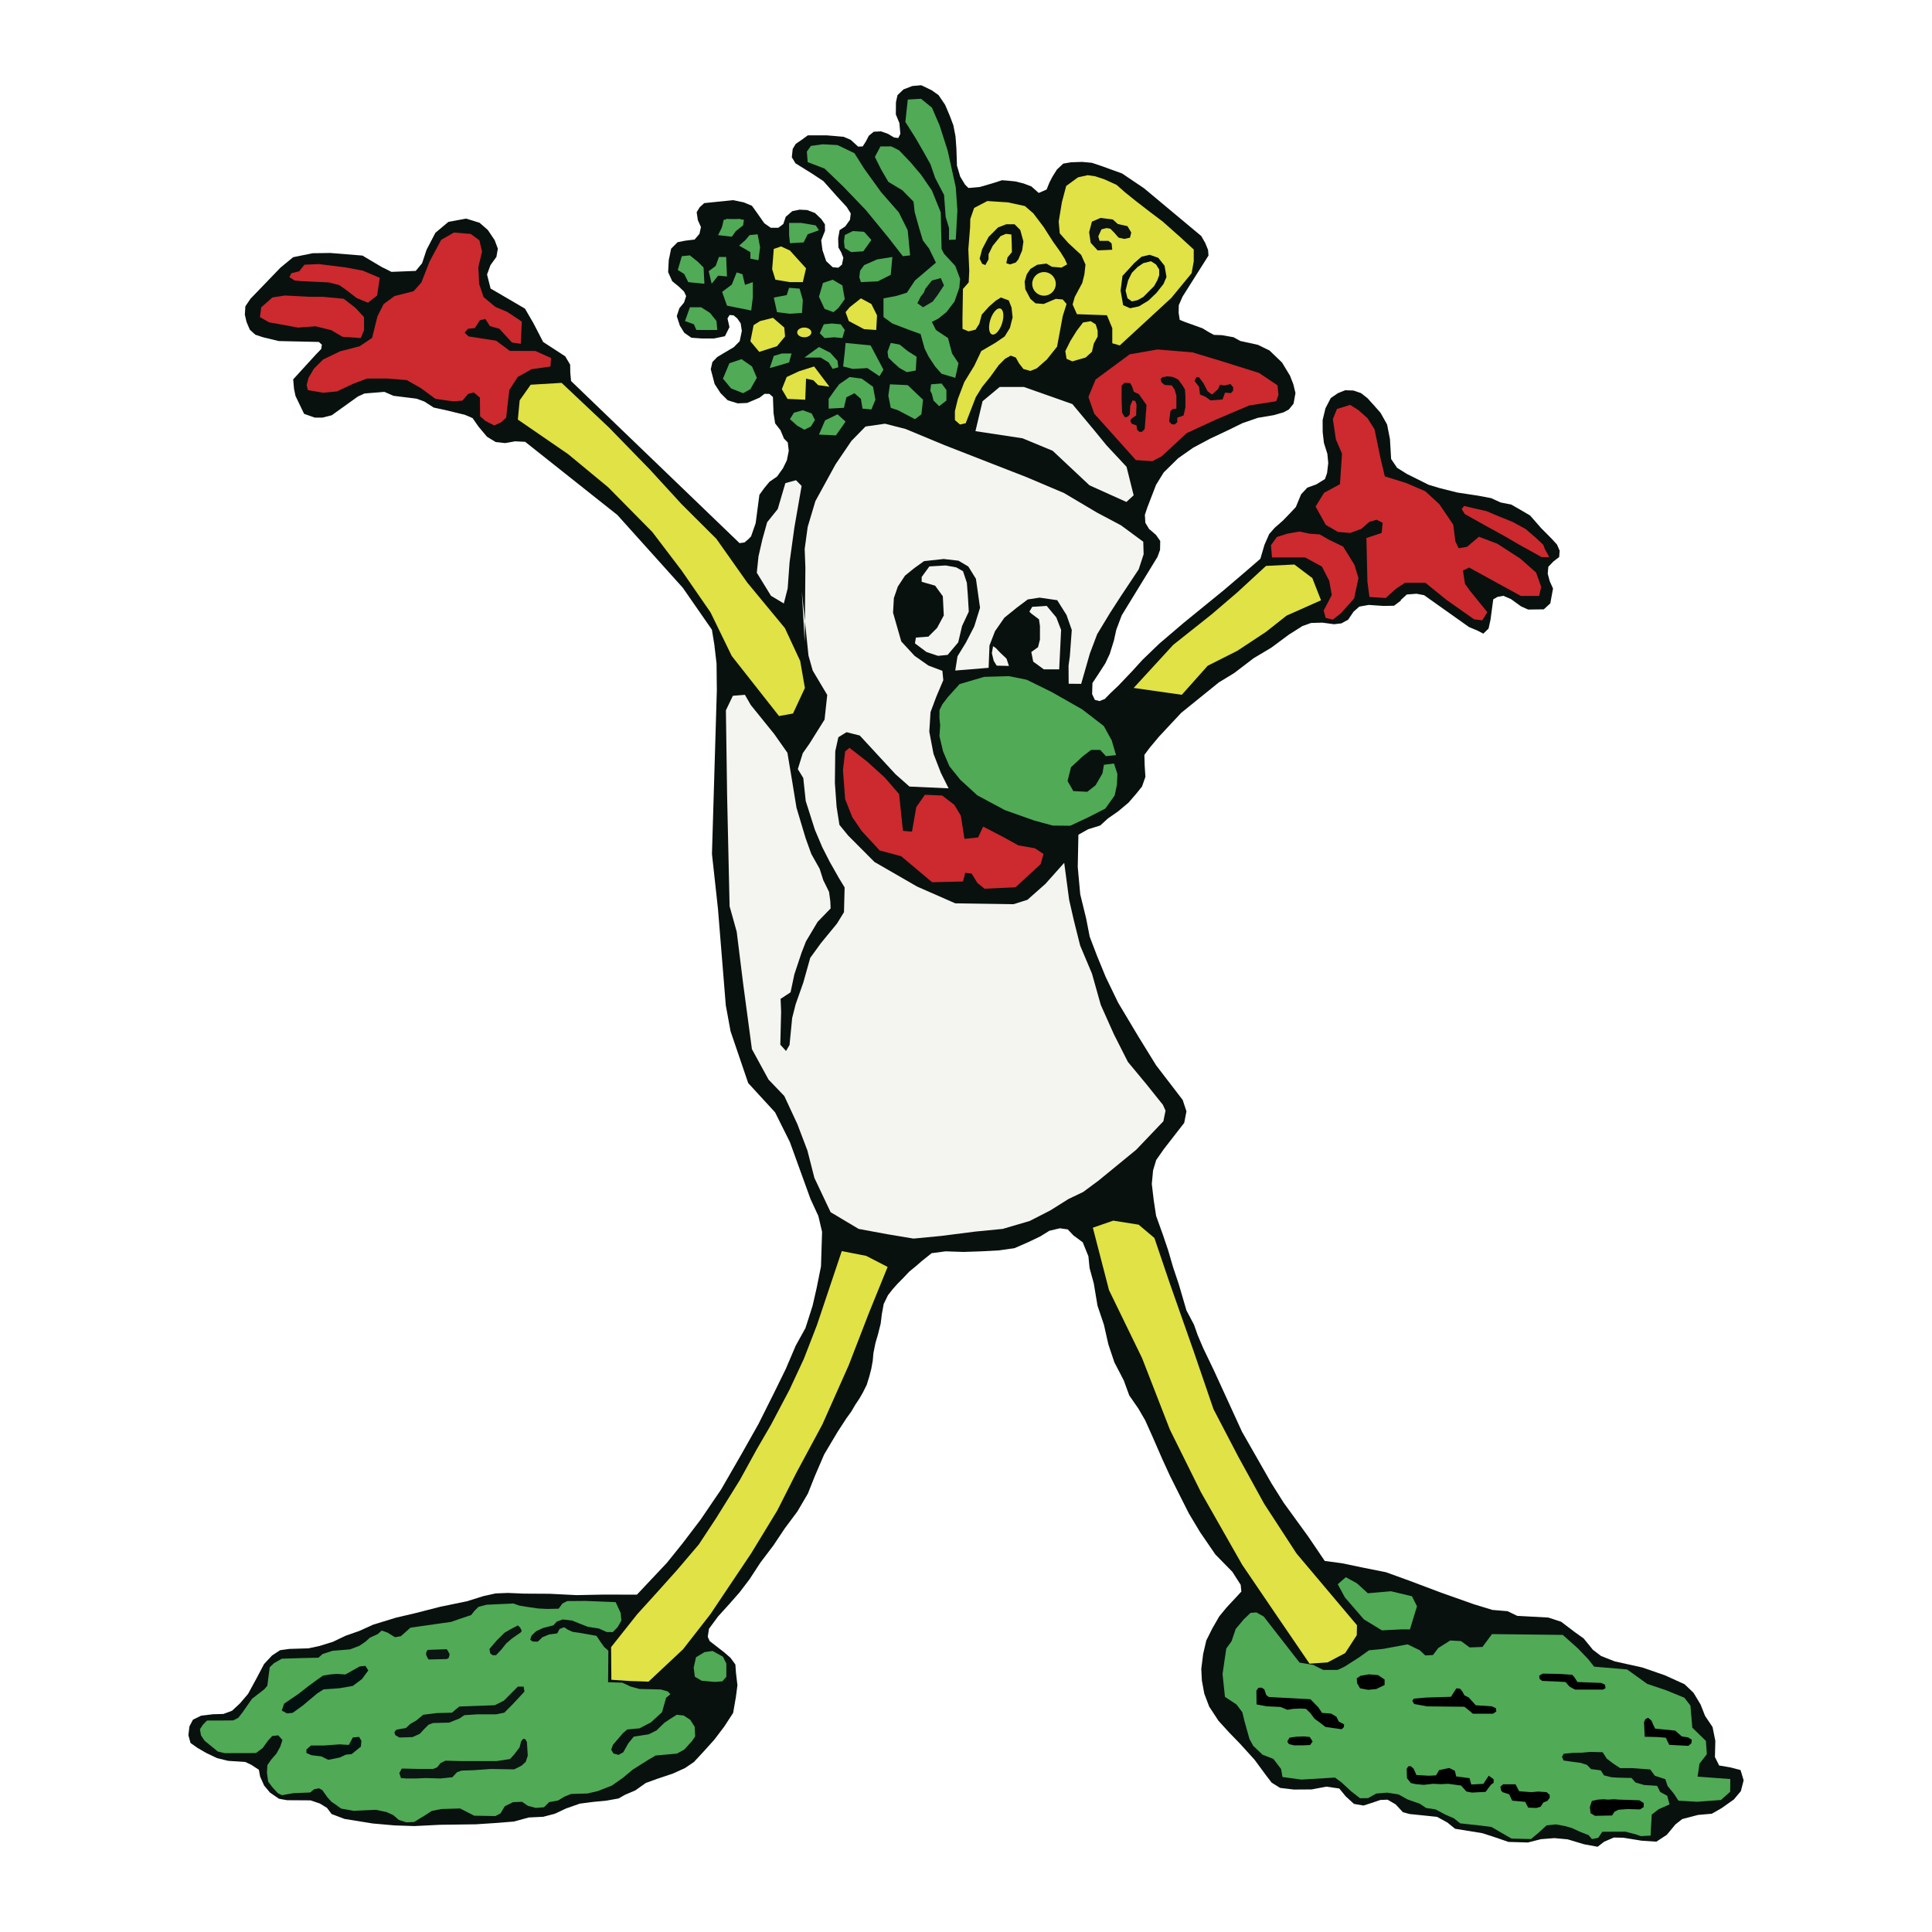 <svg xmlns="http://www.w3.org/2000/svg" width="2500" height="2500" viewBox="0 0 192.756 192.756"><g fill-rule="evenodd" clip-rule="evenodd"><path fill="#fff" d="M0 0h192.756v192.756H0V0z"/><path fill="#09110f" d="M72.415 100.333l-.784-9.664-.599-5.47.487-16.329-.029-2.664-.222-1.903-.242-1.478-2.902-4.182-6.526-7.261-9.202-7.302-.998-.049-1 .176-.947-.108-.867-.527-.849-1.015-.585-.842-.772-.33-1.976-.479-1.13-.242-.929-.6-.791-.289-2.298-.285-.902-.393-1.985.162-.663.303-2.605 1.869-.944.238-.762-.006-1.053-.374-.86-1.785-.148-.722-.082-.932 2.249-2.464.547-.566.067-.428-.305-.276-4.006-.089-1.602-.391-.723-.241-.552-.5-.329-.772-.168-.727.05-.831.512-.758 3.002-3.114 1.259-1.033 1.944-.396 1.759-.025 3.208.26 1.917 1.138.977.488 2.421-.098.634-.762.45-1.354.88-1.687 1.299-1.089 1.767-.326 1.344.419.82.716.685 1.021.314.845-.143.822-.591.817-.344.938.355 1.402 1.257.732 2.173 1.272.832 1.432.983 1.896 2.202 1.431.49.831.015.813.076.819 16.81 16.174.491-.067.4-.338.258-.269.458-1.315.374-2.833.473-.654.535-.649.752-.517.592-.829.389-.798.186-.945-.098-.836-.378-.379-.344-.827-.537-.693-.16-1.022-.063-1.613-.362-.309-.475-.002-.49.379-1.241.53-.943.041-1-.306-.717-.719-.587-.907-.386-1.475.163-.717.479-.495.821-.493.831-.489.594-.603.212-1.027-.116-.757-.342-.489-.361-.302-.402-.035-.208.34.196.868-.455.908-1.102.227h-1.166l-1.073-.075-.711-.492-.444-.718-.307-.946.261-.794.468-.567.206-.644-.216-.456-.521-.491-.65-.53-.41-.91.064-1.209.236-1.132.642-.644.767-.152.932-.113.485-.568.149-.68-.309-.682-.12-.793.297-.492.454-.419 2.876-.296 1.076.221.814.342.544.758.685.98.645.452.756.003.497-.376.242-.717.655-.566.731-.149.754.039.781.296.624.597.366.529.009.649-.379.951.125.98.373 1.098.651.606.56.045.361-.306.136-.684-.208-.533-.28-.495-.029-.907.147-.825.565-.372.468-.654.078-.635-.402-.648-.976-1.06-1.349-1.517-1.137-.753-1.649-1.024-.367-.606.088-.83.3-.5.637-.437.572-.419h1.879l.797.066.903.081.699.3.744.679.454-.023.306-.475.306-.589.491-.401.728-.035.685.245.61.363.422.056.209-.412-.096-1.079-.355-.866.011-1.208.153-.71.602-.575.879-.338.894-.078 1.044.503.681.486.653.964.453 1.064.369.977.216 1.111.089 1.216.055 1.699.324 1.098.478.792.343.341 1.134-.099 1.332-.388.885-.286.615.047.719.072.826.206.771.296.729.647.787-.34.289-.714.299-.574.441-.707.629-.591.77-.133 1.101-.039.987.091 1.068.357.775.285 1.174.424 2.192 1.478 5.705 4.761.398.696.283.695.041.557-2.584 4.09-.381.866-.011.771.107.692.479.194 1.058.381.735.264.562.343.572.314.787.027 1.176.206.67.374 1.756.384 1.162.566 1.25 1.202.795 1.312.33.847.215.889-.193 1.062-.469.577-.514.276-.978.284-1.61.272-1.527.53-1.525.747-1.686.793-1.707.911-1.498 1.051-1.441 1.417-.764 1.24-.858 2.225-.255.759.048.796.37.613.691.595.422.604-.014.884-.258.71-3.568 5.827-.541 1.435-.242 1.095-.414 1.329-.44.93-.668 1.038-.615.928-.033 1.102.271.576.467.123.529-.214.543-.558.793-.752 1.346-1.41 1.076-1.182 1.666-1.605 2.418-2.063 4.073-3.319 1.984-1.693 1.006-.868.615-.535.41-1.396.469-1.068.547-.625.814-.712.737-.76.562-.601.523-1.267.624-.669.89-.32.867-.535.211-.597.117-.996-.087-.922-.342-1.082-.125-1.083-.006-1.205.283-1.176.527-1.018.711-.488.727-.293.822.026.758.258.645.505.681.754.625.708.651 1.161.287 1.454.117 1.992.592.878.976.611 2.188 1.09 1.107.331 1.733.435 2.072.314 1.31.247.94.43 1.064.21.934.536.953.558 1.084 1.244 1.053 1.059.543.596.265.61-.047.632-.576.443-.506.529-.062.688.205.764.324.72-.271 1.481-.653.596-.793.009-.763.011-.701-.312-1.01-.728-.762-.33-.59.105-.42.245-.273 2.028-.195.889-.522.505-.631-.324-.791-.327-4.49-3.185-.754-.143-.969.076-.625.569.057.019-.705.532-1.053.021-1.467-.101-.945.167-.574.505-.541.8-.672.368-.742.085-1.164-.158-1.125.034-.856.305-1.367.866-1.736 1.289-1.77 1.056-1.937 1.481-1.53.931-3.761 3.042-2.209 2.365-.949 1.137-.512.69.031 1.09.072 1.1-.338.965-.578.719-.771.892-1.055.882-1 .695-.769.702-1.194.368-.98.549-.067 3.207.248 2.738.592 2.418.352 1.809.736 1.925.865 2.108 1.233 2.547 2.013 3.37 1.78 2.886 2.65 3.454.377 1.137-.223 1.15-2.041 2.628-.755 1.082-.311 1.028-.127 1.357.189 1.611.241 1.578.668 1.855.529 1.561.492 1.689.576 1.72.76 2.6.752 1.421.373 1.057.555 1.303 1.058 2.202 1.211 2.642 1.596 3.486 1.914 3.35 1.035 1.813 1.215 1.927 2.418 3.33 1.676 2.472 1.73.229 1.989.416 2.373.474 2.291.828 3.129 1.179 3.376 1.197 1.836.56 1.514.127.961.465 3.096.168 1.291.422 1.373 1.043.869.621.93 1.139.814.614 1.348.532 2.765.613 2.248.779 1.965.892.889.851.705 1.168.449 1.14.746 1.106.278 1.388-.041 1.608.423.845 1.106.187 1.027.269.309 1.025-.275 1.073-.706.841-1.23.868-.965.55-1.375.12-1.574.412-.678.532-.863 1.041-1.041.681-1.479-.097-1.828-.296-.939-.016-.963.415-.654.503-1.346-.247-1.637-.491-1.326-.124-1.342.105-1.297.33-1.949-.055-1.178-.409-1.425-.463-2.721-.441-.768-.623-1.031-.564-1.238-.13-1.502-.154-.662-.179-.731-.786-.804-.466-.725.03-.752.26-.922.295-.949-.161-.832-.759-.639-.781-1.291-.184-1.461.278-1.775.012-1.371-.163-.85-.528-.578-.755-1.115-1.516-1.457-1.608-1.114-1.149-1.039-1.142-.927-1.415-.489-1.295-.24-1.306-.06-1.161.185-1.481.317-1.359.601-1.198.688-1.198.744-.903.912-.978.551-.597-.065-.674-.836-1.302-1.695-1.731-1.523-2.225-1.116-1.863-1.021-2.023-.867-1.736-.768-1.674-.975-2.237-.726-1.619-.676-1.166-.914-1.32-.545-1.491-.941-1.813-.602-1.8-.441-1.951-.639-1.895-.373-2.227-.42-1.536-.115-1.169-.567-1.397-.916-.674-.576-.61-.787-.113-1.047.248-.92.568-1.15.551-1.412.619-1.547.219-1.744.094-1.794.062-1.784-.061-1.396.184-1.018.813-.557.488-.658.537-.582.618-.591.596-.498.562-.459.589-.422.866-.188 1.031-.111.917-.265 1.062-.26.893-.201.997-.066.756-.15.83-.192.736-.257.834-.373.752-.345.603-.426.642-.414.701-.476.657-.877 1.346-1.335 2.246-.934 2.167-.695 1.749-1.052 1.791-1.236 1.656-1.153 1.727-1.296 1.711-1.079 1.654-1.001 1.318-1.001 1.138-1.139 1.259-.91 1.234-.121.797.192.432 1.447 1.118.63.548.487.669.056.806.148 1.26-.154 1.184-.276 1.581-.889 1.367-.993 1.307-1.031 1.145-1 1.079-.884.6-1.234.56-1.536.513-1.147.418-1.048.741-1 .424-.672.38-1.263.225-1.239.114-1.358.176-1.365.479-1.138.533-1.152.3-1.439.069-1.487.406-1.72.139-2.08.136-3.569.048-2.564.128-1.979-.067-2.175-.192-2.803-.452-1.294-.49-.46-.613-.707-.433-.931-.318-2.344-.015-.81-.145-.895-.613-.592-.714-.394-.885-.123-.677-.74-.489-.602-.288-1.719-.116-1.113-.272-1.08-.514-.879-.511-.687-.486-.214-.776.107-.882.35-.667.826-.404 1.174-.137 1.042-.031.859-.32.79-.736.807-.946.844-1.549.752-1.428.797-.854.801-.527.921-.128 1.908-.057 1.106-.237 1.353-.421 1.227-.591 1.419-.499 1.347-.613 2.27-.695 1.984-.465 2.445-.628 2.652-.546 1.65-.514 1.216-.27 1.226-.05 1.614.069 2.549.016 2.692.135 2.807-.055 3.215.01 2.997-3.183 1.548-1.924 1.81-2.379 2.057-3.027 2.031-3.526 1.686-2.99 1.555-3.109 1.173-2.391.987-2.314.973-1.757.711-2.227.401-1.756.437-2.166.108-3.454-.369-1.571-.788-1.708-2.054-5.676-1.478-2.965-2.683-2.922-1.757-5.162-.473-2.563z"/><path fill="#e0e245" d="M83.982 124.824l2.435.473 2.142 1.105-1.864 4.588-2.028 5.244-2.619 5.883-2.593 4.82-1.905 3.764-2.596 4.263-4.079 6.087-2.724 3.495-3.446 3.233-1.851-.064-1.858-.123-.026-3.256 2.604-3.283 1.923-2.121 2.06-2.298 2.163-2.542 1.721-2.614 2.382-3.83 1.693-3.079 1.405-2.418 1.853-3.513 1.429-3.072 1.305-3.368 2.474-7.374z"/><path fill="#50aa56" d="M44.998 161.819l1.061-.369.946-.317.346-.435.393-.384.796-.209.882-.041.786-.036 1.014-.046.592.209.742.124 1.135.164.902.046 1.139-.025.386-.522.468-.239 1.826-.013 3.013.121.501 1.082.07.755-.374.654-.48.495-.608-.003-.774-.351-1.109-.174-.788-.303-.77-.316-.942-.113-.597.209-.345.379-1.033.265-.681.319-.456.426-.146.419.248.189.513.008.464-.441.678-.277.793-.103.243-.446.46-.17.362.243.485.219.735.104 1.066.188.575.105.383.577.365.52.432.379-.026 3.149 1.422.047.829.387.883.241 2.109.048.706.194.267.286-.427.348-.405 1.44-1.109 1.019-1.139.592-1.224.113-.424.363-.997 1.163-.18.491.228.381.504.138.476-.26.489-.88.552-.679 1.499-.235.772-.387.79-.764.585-.391.639-.405.693.071.659.429.444.699.048.957-.3.448-.788.869-.725.399-2.132.194-.717.418-1.568.989-.976.816-1.106.775-1.394.547-1.048.243-1.633.047-.663.269-.622.379-.895.167-.51.509-.825.066-.782-.205-.59-.404-.9.038-.822.41-.43.714-.51.263-2.11-.037-.549-.284-.863-.438-.9.027-.941.029-.977.19-.707.457-.627.379-.431.269-.783.033-.744-.242-.548-.476-.666-.303-1.058-.228-1.252.053-.978.048-1.254-.224-.47-.345-.507-.346-.396-.443-.511-.72-.342-.173-.469.099-.39.321-1.689.071-1.138.201-.401-.205-.54-.585-.427-.57-.119-.869.04-.768.407-.583.501-.574.376-.678.22-.677-.415-.464-.603.07-.432.472-.516.724-.681.505-3.117.008-.682-.166-1.324-1.078-.355-.533-.105-.606.281-.44.42-.432 1.524-.005 1.093-.008.503-.253.414-.531.957-1.371 1.227-.95.304-.351.237-1.849.429-.407.78-.445 1.914-.059 1.738-.041.416-.369.985-.319 1.747-.142.945-.358.615-.421.422-.385.789-.361.39-.354.598.209.733.459.589-.108.955-.846 1.077-.155.549-.078 1.052-.15.619-.087.747-.106z"/><path fill="#0b1511" d="M44.564 164.544l-1.904.065-.139.246-.004.258.121.258.125.195 1.816-.045.189-.11.095-.358-.166-.326-.133-.183zM51.668 162.164l-.751.398-.574.333-.765.752-.744.871.068.425.254.202.336-.008.54-.575.474-.598.573-.493.877-.605.1-.155-.155-.318-.233-.229zM51.668 168.273l-1.397 1.405-.903.454-3.532.124-.41.33-.329.289-1.559.041-1.315.166-.699.578-.574.329-.452.413-.945.165-.205.248.082.289.41.248 1.315-.041.739-.332.369-.412.493-.495.452-.166 1.602-.041 1.026-.412.493-.331 1.274-.082h1.889l.821-.165.862-.867 1.15-1.237-.082-.498h-.575zM43.208 176.489l.411-.166.329-.412.491-.248 1.561.042h3.532l1.355-.207.411-.453.535-.702.164-.62.205-.247.206.042.164.288.082 1.362-.206.619-.41.372-.74.371-2.299-.04-1.766.123-1.191.041-.452.165-.452.495-1.19.124-1.479-.041-.986.041h-.944l-.534-.04-.165-.496.247-.454 1.684.04 1.437.001z"/><path fill="#02110f" d="M31.658 167.576l.571-.4.687-.114.685-.058.857.058.515-.287.915-.514.571-.057.286.457-.629.858-.915.684-1.314.231-1.6.113-.629.4-.686.572-.743.628-1.029.744-.572.057-.514-.286.229-.685 1.429-.972 1.029-.801.857-.628zM31.029 174.148h1.314l1.544-.114.914.058.401-.743.629-.058.228.4-.057.573-.915.742-.571.057-.629.287-1.143.228-.686-.344-.972-.113-.514-.229v-.343l.457-.401z"/><path fill="#50aa56" d="M69.21 166.375l.229-1.028.857-.515.801-.114 1.028.571.343.687v1.314l-.399.457-.744.058-1.314-.116-.686-.4-.115-.914zM123.953 170.838l-.586-.78-1.154-.765-.238-2.268.187-1.31.186-1.241.527-.732.412-1.222.822-.978.659-.625.587-.045.725.409 3.578 4.596 1.358.228.996.5h1.449l.678-.318 1.494-.955.951-.684 1.404-.136 2.444-.455 1.216.586.553.519.764-.038.535-.702 1.186-.749 1.082.059.859.633 1.279-.049.949-1.282 7.061.08 1.5 1.336 1.041 1.086.588.747 3.291.277.818.586 1.19.856 1.861.624 1.846.755.603.782.19 2.208 1.357 1.322.09 1.322-.732.947-.192 1.292 3.264.242-.01 1.268-.92.82-2.355.178-1.885-.108-.467-.709-.617-.757-.227-.679-1.045-.343-.455-.626-1.793-.135-1.212.002-.719-.475-.621-.476-.405-.637-1.228-.031-.897.079-.826.015-.933.086-.174.309.156.367.91.133.787.101.625.198.424.426.961.125.324.5.76.189.619.038.844.024.516.005.41.457.851.248 1.299.083.315.616.701.38.226.858-1.091.482-.684.532-.115 2.098-.963.054-.524-.181-1.015-.264-1.311.002-1 .008-.416.606-.625.122-.324-.389-.902-.354-.786-.364-.666-.189-.929-.17-.918.099-.797.737-.758.63-1.943-.053-1.133-.651-.861-.504-1.088-.139-2.035-.222-.635-.507-.858-.369-.953-.512-.947-.144-.635-.423-1.226-.43-.895-.499-1.129-.18-1.096.088-.812.457-.809.014-.91-.711-.949-.882-.643-.471-3.345.203-1.889-.258-.141-.795-.769-1.01-1.08-.42-.932-.888-.369-.667-.508-1.816-.203-.857z"/><path d="M159.428 179.547l.57-.034.438.034.603-.034.471.034 2.045.067.437.271v.404l-.369.236-1.242-.035-.906.068-.401.202-.236.371-1.713.034-.434-.269-.068-.608.201-.606.604-.135zM164.428 171.384l.336.271.201.471.168.338 2.013.202.637.573.637.102.369.235-.033.338-.301.271-1.912-.102-.17-.337-.168-.371-.805-.068-1.308-.034-.067-1.451.135-.302.268-.136zM153.57 167.18l.346-.203 1.646.029 1.301.086.231.262.289.464 2.371.087.375.175.057.349-.26.145-2.774-.001-.345-.175-.233-.144-.23-.261-.145-.175-.953-.057-1.387-.059-.259-.203-.03-.319zM145.668 168.482l.221.257.218.405.44.22.291.33.402.441 1.608.11.402.184.037.331-.33.219h-2.008l-.476-.404-.366-.293-3.726-.037-1.291-.237-.188-.321.162-.213 1.243-.11 2.449-.074.549-.845.363.037zM135.73 167.196l.84-.146.914.073.657.441v.55l-.84.405-.805.074-.803-.148-.293-.513-.035-.478.365-.258zM126.336 169.122l.266.19 4.142.222.777.794.381.572.895.063.539.318.234.476.535.287-.031.285-.22.197-.926-.13-.692-.101-.465-.367-.615-.446-.431-.576-.418-.412-.528-.032-.769.032-.559.095-.693-.285-1.391-.064-1-.191-.017-1.365.195-.287.316-.023.284.177.191.571zM128.654 173.369l.662-.096.823-.031.537.063.285.445-.254.35-.662.032h-.949l-.506-.128-.156-.254.22-.381zM141.318 177.095l1.254.07.698-.036.314-.525 1.01-.21.556.28.141.56 1.324.176.174.63 1.205-.063.537-.812.489.35v.35l-.28.21-.521.7-1.36.071-.556-.106-.524-.594-1.289-.176-.732.036-.801-.036-.906.105-.768-.07-.521-.105-.385-.49-.033-.945.174-.246.244.001.277.244.279.631zM149.697 178.259l.272-.242h1.236l.363.696 1.205.092.694-.061.844.061.3.272v.304l-.24.303-.392.151-.272.425-.422.121-.812-.03-.303-.578-1.297-.121-.301-.635-.662-.211-.152-.183-.061-.364z"/><path fill="#e0e245" d="M109.033 122.489l2.035-.705 2.536.402 1.57 1.326 1.539 4.537 2.373 6.749 1.982 5.79 2.514 4.817 2.537 4.616 3.235 4.971 6.031 7.154-.02.999-1.156 1.783-1.762.933-1.795.122-3.222-4.72-3.504-5.158-4.106-7.222-3.101-6.251-2.77-7.123-3.303-6.791-1.613-6.229z"/><path fill="#f4f4f0" d="M84.623 83.365l2.622 2.634 4.261 2.457 3.799 1.668 5.818.088 1.385-.439 1.785-1.58 1.883-2.107.492 3.687.461 2.019.637 2.545 1.183 2.809.875 3.114 1.309 2.929 1.398 2.76 1.834 2.209 1.658 2.071.262.581-.217 1.061-2.707 2.838-3.75 3.072-1.539 1.141-1.468.702-1.819 1.142-2.056 1.052-2.694.791-2.703.263-3.443.439-2.745.263-2.628-.438-2.849-.527-2.796-1.668-1.62-3.423-.693-2.721-1-2.634-1.309-2.813-1.573-1.641-1.658-3.038-.874-6.526-.643-5.185-.71-2.545-.246-10.983-.122-8.566.694-1.447 1.203-.098.58 1.011 2.349 2.909 1.312 1.864.498 2.987.408 2.498.907 3.026.575 1.596.828 1.468.355 1.118.581 1.183.127.93.032.721-1.299 1.343-1.161 1.947-.434 1.113-.724 2.175-.381 1.794-.993.652.053 1.273-.081 3.301.571.627.349-.604.262-2.687.35-1.377.76-2.153.692-2.468 1.063-1.465 1.603-1.954.703-1.14.064-2.47-.576-.946-.904-1.598-.751-1.473-.737-1.74-.913-2.866-.245-2.298-.543-.882.492-1.588.679-.969 1.495-2.387.268-2.457-1.45-2.435-.421-1.49-.665-6.415.288 5.068.068-7.437-.071-1.854.3-2.202.768-2.573 2.014-3.675 1.583-2.334 1.404-1.435 1.944-.28 2.057.527 3.875 1.61 4.838 1.889 3.325 1.294 3.769 1.598 3.313 1.964 2.371 1.257 2.22 1.636.036 1.251-.493 1.505-1.814 2.729-1.051 1.628-1.277 2.11-.729 1.93-.867 3.027-1.248-.012-.012-1.812.131-.943.192-2.609-.526-1.496-.927-1.476-1.764-.255-1.174.18-1.064.797-1.268 1.023-.938 1.349-.55 1.425-.086 2.228-3.329.272.225-1.422.839-1.37.829-1.603.58-1.868-.41-2.89-.758-1.222-.977-.583-1.483-.172-1.96.214-.994.714-.909.74-.71 1.082-.396 1.148-.083 1.457.351 1.228.472 1.644 1.322 1.431 1.381.972 1.397.527.092.932-.706 1.671-.568 1.52-.123 1.949.417 2.202.74 1.912.769 1.539-3.905-.177-1.391-1.229-3.567-3.863-1.322-.332-.814.502-.309 1.399-.039 3.155.172 2.389.282 1.8.873 1.07z"/><path fill="#f4f4f0" d="M77.594 50.79l.763-2.59 1.062-.288.558.569-.719 4.132-.48 3.464-.192 2.631-.383 1.501-1.283-.768-1.414-2.302.17-1.631.383-1.68.48-1.724 1.055-1.314zM94.162 61.405l-.096-1.919-.768-1.055-1.342-.384v-.48l.767-1.055 1.631-.096 1.055.192.672.384.383 1.151.097 1.247.096 1.631-.672 1.439-.384 1.632-1.055 1.247-.96.096-1.151-.384-1.151-.863.095-.577 1.248-.095.864-.864.671-1.247zM103.66 61.789l-.767-.576-.192-.192.287-.479 1.44-.096.959 1.151.48 1.247-.191 3.934h-1.535l-1.057-.768-.191-.959.671-.48.192-.767V62.46l-.096-.671zM99.078 64.469l.274.183.4.427.668.633.242.729-1.224-.031-.299-.488-.182-.764.121-.689z"/><path fill="#50aa56" d="M94.016 70.271l.551-.721 1.17-1.298 2.454-.721 2.471-.072 1.776.36 2.492 1.226 3.041 1.73 2.154 1.658.789 1.433.432 1.473-1.006.104-.572-.624h-.911l-.843.648-1.159 1.081-.345 1.37.574 1.009 1.391.072.828-.649.691-1.19.145-.859 1.004-.125.339 1.041-.046 1.066-.223 1.078-.932 1.31-1.722.881-1.791.833-1.729-.016-1.844-.501-2.947-1.045-2.74-1.471-1.708-1.563-1.078-1.344-.634-1.483-.358-1.518.072-1.087-.072-.7v-.804l.286-.582z"/><path fill="#cc2a2e" d="M90.989 82.974l.43-2.451.86-1.226L94 79.37l1.221.937.645 1.081.358 2.306 1.364-.143.5-1.082 2.082 1.082 1.434.793 1.65.288.859.576-.287 1.01-2.51 2.307-3.084.144-.716-.576-.574-.938-.646-.072-.214.865-3.085.073-3.084-2.596-2.15-.576-1.794-1.947-.932-1.37-.717-1.802-.216-2.884.216-1.874.43-.361 1.791 1.391 1.723 1.564 1.438 1.656.387 3.674.9.078z"/><path fill="#50aa56" d="M134.27 157.358l1.099.601 1.102 1 2.3-.2 2.102.5.5 1.001-.701 2.301h-.801l-2 .099-1.801-1.1-1.9-2.201-.699-1.3.799-.701z"/><path fill="#e0e245" d="M56.032 38.199l4.718 4.447 4.079 4.191L68 50.297l3.472 3.461 3.09 4.375 3.748 4.534 1.526 3.28.469 2.694-1.185 2.546-1.397.253-4.718-5.995-2.116-4.348-2.88-4.17-2.926-3.847-4.41-4.469-3.994-3.303-5.014-3.447.183-1.921 1.098-1.556 3.086-.185z"/><path fill="#cc2a2e" d="M37.125 33.714l.533-2.15.614-1.221 1.085-.805 1.908-.481.774-.875.832-2.111 1.145-2.139 1.274-.732 1.678.141.863.638.263 1.122-.368 1.538.077 1.684.447 1.318 1.169.974 1.199.51 1.441.956-.096 2.221-.886-.13-1.253-1.372-.945-.262-.454-.718-.549.13-.498.784-.69.066-.328.391.391.376 2.744.422 1.372 1.019 2.548.011 1.567.702-.065.849-1.872.261-1.396.784-.837 1.307-.311 2.743-.485.458-.703.326-.888-.457-.526-.458-.017-1.861-.616-.522-.562.152-.57.67-.941.067-1.75-.245-1.434-1.059-1.428-.815-1.954-.155-2.007.002-1.334.5-1.672.784-1.366.131-1.525-.261-.131-.511.196-.724.523-.893.914-.918 1.698-.823 1.96-.506 1.242-.833zM29.07 27.261l.783-.196.522-.653 1.438-.065 2.613.326 1.763.327 1.699.719-.262 1.763-.914.719-1.111-.457-1.11-.849-.654-.457-1.044-.262-1.372-.065-1.437-.066-.588-.065-.522-.327.196-.392z"/><path fill="#cc2a2e" d="M26.065 30.658l.522-.457.588-.523 1.241-.196 2.482.131h1.307l2.09.196 1.176.915.849.914v1.306l-.326.785-1.829-.131-1.111-.654-1.568-.392-1.763.131-1.764-.327-1.11-.195-.915-.523.131-.98z"/><path fill="#e0e245" d="M126.311 56.461l2.83-.139 1.791 1.354.867 2.214-3.438 1.531-2.058 1.625-2.86 1.887-2.951 1.489-2.584 2.899-4.801-.685 3.948-4.3 3.812-3.027 2.594-2.22 2.85-2.628z"/><path fill="#cc2a2e" d="M131.674 53.319l.869.507 1.465.71 1.129 1.825.396 1.318-.431 2.028-1.319 1.479-.81.637-.709-.175-.203-.734.81-1.546-.254-1.42-.73-1.419-1.674-.913h-3.305l-.101-1.228.595-.816 1.075-.337 1.168-.201 1.015.213 1.014.072z"/><path fill="#cc2a2e" d="M134.703 40.397l.813.508.912.81.709 1.116.609 2.94.418 1.755 2.125.663 1.918.826 1.398 1.29 1.385 2.04.215 1.683.328.671.834-.145 1.188-1.003 1.843.703 2.278 1.475 1.582 1.397.506 1.42-.202.912h-1.826l-5.17-2.839-.609.305.203 1.318.508.71 1.723 2.128-.506.812-.813-.101-2.736-1.927-2.129-1.724h-2.027l-.914.609-1.014.912-1.621-.101-.203-1.521-.102-4.36 1.522-.507.099-1.014-.607-.304-.709.203-.813.71-1.115.405-1.217-.101-1.216-.71-1.014-1.825.849-1.369 1.584-.861.204-3.042-.608-1.419-.305-2.028.407-1.014 1.316-.406z"/><path fill="#cc2a2e" d="M146.828 50.66l1.483.338 1.234.523 1.346.54 1.341.732 1.061.918.676.638.164.434.439.806-.765-.007-1.133-.63-1.176-.649-1.336-.784-1.807-.992-2.209-1.24-.314-.5.25-.309.746.182z"/><path fill="#f4f4f0" d="M99.738 38.608h2.418l4.834 1.706 2.135 2.561 1.279 1.563 1.991 2.134.71 2.844-.724.664-3.684-1.66-3.674-3.447-3.009-1.245-4.694-.711.711-2.987 1.707-1.422z"/><path fill="#cc2a2e" d="M108.592 39.602l.719-1.74 3.402-2.512 2.76-.483 3.5.29 2.879.869 3.767 1.186 1.836 1.23.098.947-.225.641-2.703.427-3.293 1.4-2.934 1.354-2.494 2.318-.935.484-1.643-.112-4.154-4.631-.58-1.668z"/><path fill="#09110f" d="M119.359 37.637h.264l.443.59.418.816.444.318.592-.535.197-.442.441.074.606-.142.271.316v.333l-.226.256-.586-.046-.25.681-1.203.091-.502-.363-.545-.227-.092-.763-.451-.584.179-.373zM117.367 39.453l-.181-.589-.272-.408-.721-.046-.316-.272-.09-.318.18-.182.496-.09.498.046.406.18.18.091.406.545.272.454.045.68v1.089l-.182.817-.631.226v.454l-.271.226-.315-.044-.226-.273.134-1.043.227-.182.361-.045v-1.316zM112.764 41.948l.179-.227.407-.272.045-1.088-.135-.364-.272-.044-.226.544-.043.861-.227.227-.269.045-.272-.453-.047-1.315.002-1.406.317-.272.541.045.179.317.182.545.494.227.77 1.087-.182 2.406-.271.272h-.27l-.227-.228-.044-.408-.497-.181-.134-.318z"/><path fill="#e0e245" d="M106.375 18.553l1.176-.86.963-.215.75.107.961.323 1.175.537.856.753 1.07.86 1.389 1.074 1.283.968 1.818 1.613 1.284 1.182v1.182l-.213 1.183-2.033 2.472-5.133 4.73-.748-.215v-1.505l-.535-1.29-2.995-.107-.427-.968.213-.752.75-1.397.212-.86.108-.968-.428-.967-1.281-1.183-.858-.967-.105-1.183.32-1.935.428-1.612z"/><path fill="#020d0d" d="M111.992 27.522l.651-.7.517-.573.731-.636.804-.192.862.299.632.794.192 1.123-.303.699-.703.892-.799.763-.941.572-.883.191-.697-.309-.252-1.454.189-1.469z"/><path fill="#e0e245" d="M112.488 29.755l-.189-.764.252-1.017.381-.765.568-.572.57-.383.76-.19.506.318.318.51v.571l-.191.51-.317.572-.57.573-.506.509-.57.318-.568.127-.444-.317z"/><path fill="#0d1311" d="M109.893 22.883l-.317.7.127.445h.887l.316.255.063.635-1.455.064-.698-.763-.152-1.052.277-1.054.854-.37 1.226.154.51.456.957.211.379.636-.125.509-.57.128-.57-.128-.444-.509-.379-.381-.379-.064-.507.128z"/><path fill="#e0e245" d="M106.791 34.018l.633-1.018.633-.828.759-.127.506.318.192.637v.573l-.381.699-.19.828-.632.572-1.329.382-.57-.255-.127-.764.506-1.017zM106.031 31.535l-.568 3.055-1.014 1.273-1.013.89-.631.255-.698-.191-.443-.573-.316-.572-.506-.192-.571.319-.632.636-.823 1.146-.824 1.018-.633 1.018-.442 1.146-.569 1.463-.57.128-.507-.446v-.891l.296-1.213.642-1.687.988-1.613.707-1.484 1.377-.802.959-.654.52-.849.269-1.054-.109-.99-.279-.701-.78-.289-.517.32-.674.591-.717.794-.248.919-.373.585-.709.168-.592-.249-.005-.999.048-2.983.575-.654.054-1.17-.09-2.122.178-2.253.015-.774.383-1.105 1.315-.69 2.051.132 1.699.367.842.729 1.033 1.366.939 1.47.715.996.451.72.237.535-.567.325-.957-.08-.541-.322-.922.119-.679.415-.364.542-.211.719.067.772.506.954.508.446.822.063.443-.19.76-.318.695.062.381.446-.381 1.208z"/><path fill="#09110f" d="M97.992 24.854l.635-1.208.949-.955.822-.318h.823l.57.573.316 1.146-.127.89-.378.891-.254.318-.571.191-.379-.127.125-.573.438-.528-.022-.93-.033-.827-.537-.066-.535.223-.791.971-.416.839v.509l-.318.573-.317-.128-.252-.509.252-.955z"/><path d="M104.164 27.145c.645 0 1.17.529 1.17 1.177s-.525 1.177-1.17 1.177a1.177 1.177 0 0 1 0-2.354zM99.717 30.772c-.348 0-.777.586-.957 1.304-.178.719-.039 1.305.309 1.305.35 0 .779-.586.959-1.305.177-.718.038-1.304-.311-1.304z" fill="#e0e245"/><path fill="#50aa56" d="M90.569 9.935l1.32-.081 1.091.89.768 1.781.805 2.517.805 3.647.161 2.311-.161 2.906-.677.027.004-1.182-.336-1.11-.158-2.185-.886-1.699-.482-1.39-.644-1.148-.804-1.399-1.047-1.656.241-2.229zM80.903 14.556l1.207-.161 1.449.08 1.69.809.966 1.537 1.691 2.347 1.77 2.023.885 1.78.242 2.508-.725.081-1.449-1.861-2.254-2.752-2.253-2.345-1.851-1.781-1.69-.647-.081-1.051.403-.567z"/><path fill="#50aa56" d="M92.976 19.006l.885 2.184.08 3.642.242.484 1.127 1.215.482 1.294-.08.89-.483 1.375-.804 1.052-.805.647-.644.325.402.808 1.208.809.402 1.538.643.97-.321 1.456-1.369-.404-.644-.729-.643-.97-.404-.81-.402-1.456-1.125-.404-1.692-.647-.885-.648v-1.86l1.288-.243 1.047-.324.804-1.214 2.093-1.78-.681-1.4-.625-.821-.408-1.372-.406-1.454-.116-1.044-1.12-1.137-1.386-.832-.73-1.244-.619-1.248.556-1.045 1.072-.004.79.395 1.133 1.185 1.059 1.249 1.079 1.572z"/><path fill="#101815" d="M92.332 28.796l.644-.81.884-.242.323.728-.644.97-.484.648-.965.567-.563-.405.321-.647.322-.405.162-.404z"/><path fill="#50aa56" d="M88.871 34.216l.884.162.806.647.886.567-.081 1.375-.886.162-.725-.404-.643-.567-.483-.485-.08-.567.322-.89zM92.896 38.343l1.045-.081.483.647v1.052l-.724.566-.564-.566-.16-.648-.161-.323.081-.647zM88.79 38.343l1.771.081 1.53 1.456-.162 1.456-.643.486-1.691-.89-.725-.244-.241-1.212.161-1.133zM84.283 35.106l.081-.89 2.494.243 1.288 2.427-.402.648-1.208-.809-1.449.081-.965-.244.161-1.456zM86.215 26.45l1.287-.567 1.53-.242-.161 1.779-1.288.648-1.69.081-.161-.486.08-.648.403-.565zM84.283 23.456l.805-.405 1.126.081.725.809-.805 1.132-1.208.081-.643-.404-.081-.647.081-.647zM82.11 28.229l.966-.323.966.567.241 1.375-.644.89-.482.404-.886-.323-.564-1.214.403-1.376zM82.995 32.275l.885.081.403.566-.241.808-.806-.08-.965.081-.483-.485.403-.891.804-.08zM82.672 39.799l.564-.809.484-.647 1.046-.729 1.208.162 1.127.81.24 1.294-.402.971-.886-.081-.16-.971-.644-.566-.806.405-.241 1.05-1.529.082-.001-.971zM83.559 41.336l.805.728-.966 1.375-1.69-.081.609-1.416 1.242-.606zM78.729 22.243h1.208l1.448.242.322.486-1.126.403-.403.81-1.367.08-.082-.808v-1.213zM78.489 29.443l.24-.729 1.046.082.323 1.132-.081 1.295-1.206.081-1.289-.162-.321-1.457 1.288-.242zM74.383 23.941l.404-.485.803-.081.242 1.294-.161 1.295-.805-.161v-.649l-1.126-.646.643-.567zM72.21 21.918l1.691-.08.08.727-.725.244-.161.566-1.207-.081.322-1.376zM73.981 35.834l1.047.728.482 1.133-.644 1.133-.724.404-1.208-.485-.804-.971.643-1.537 1.208-.405zM68.025 25.56l.806-.081.803.647.564.566.08 1.619-1.61-.162-.402-.809-.644-.405.403-1.375z"/><path fill="#50aa56" d="M72.452 21.838l1.77.08-.081.566-.724.567-.404.567-1.367-.162.806-1.618zM73.014 28.391l.484-1.213.577.179.255 1.067.778-.276v1.538l-.161 1.294-1.208-.243-1.207-.242-.483-1.375.965-.729zM71.405 26.531l.322-.89h.724l.08 1.941-.885-.081-.643.81-.297-1.254.699-.526zM69.957 30.656l.884.567.644.809.08.89h-2.092l-.241-.567-.886-.323.484-1.375 1.127-.001zM77.2 35.511l.805-.242h.966l-.242.889-.804.243-1.128.324.403-1.214zM79.212 41.175l.886-.243.886.324.322.646-.402.649-.646.323-.723-.405-.724-.648.401-.646zM81.707 34.621l1.126.567.726.809.081.646-.564.163-.402-.648-.806-.485-1.609-.001 1.448-1.051z"/><path fill="#e0e245" d="M77.201 24.832l.723-.244.887.405 1.608 1.78-.321 1.376H78.81l-1.449-.243-.322-1.052.162-2.022zM75.188 32.437l.644-.404 1.288-.324 1.127.97.08.89-.805.971-1.77.566-.886-1.052.322-1.617zM80.243 32.679c.39 0 .708.218.708.485 0 .268-.318.486-.708.486-.391 0-.708-.218-.708-.486 0-.267.317-.485.708-.485zM78.005 38.828l.484-1.214 1.207-.566 1.529-.486 1.529 2.024-1.128-.162-.482-.486-.725-.161-.08 2.103-1.77-.081-.564-.971zM84.766 30.657l1.127-.89 1.046.566.563 1.132-.081 1.457-1.207-.081-1.529-.809-.321-.89.402-.485z"/></g></svg>